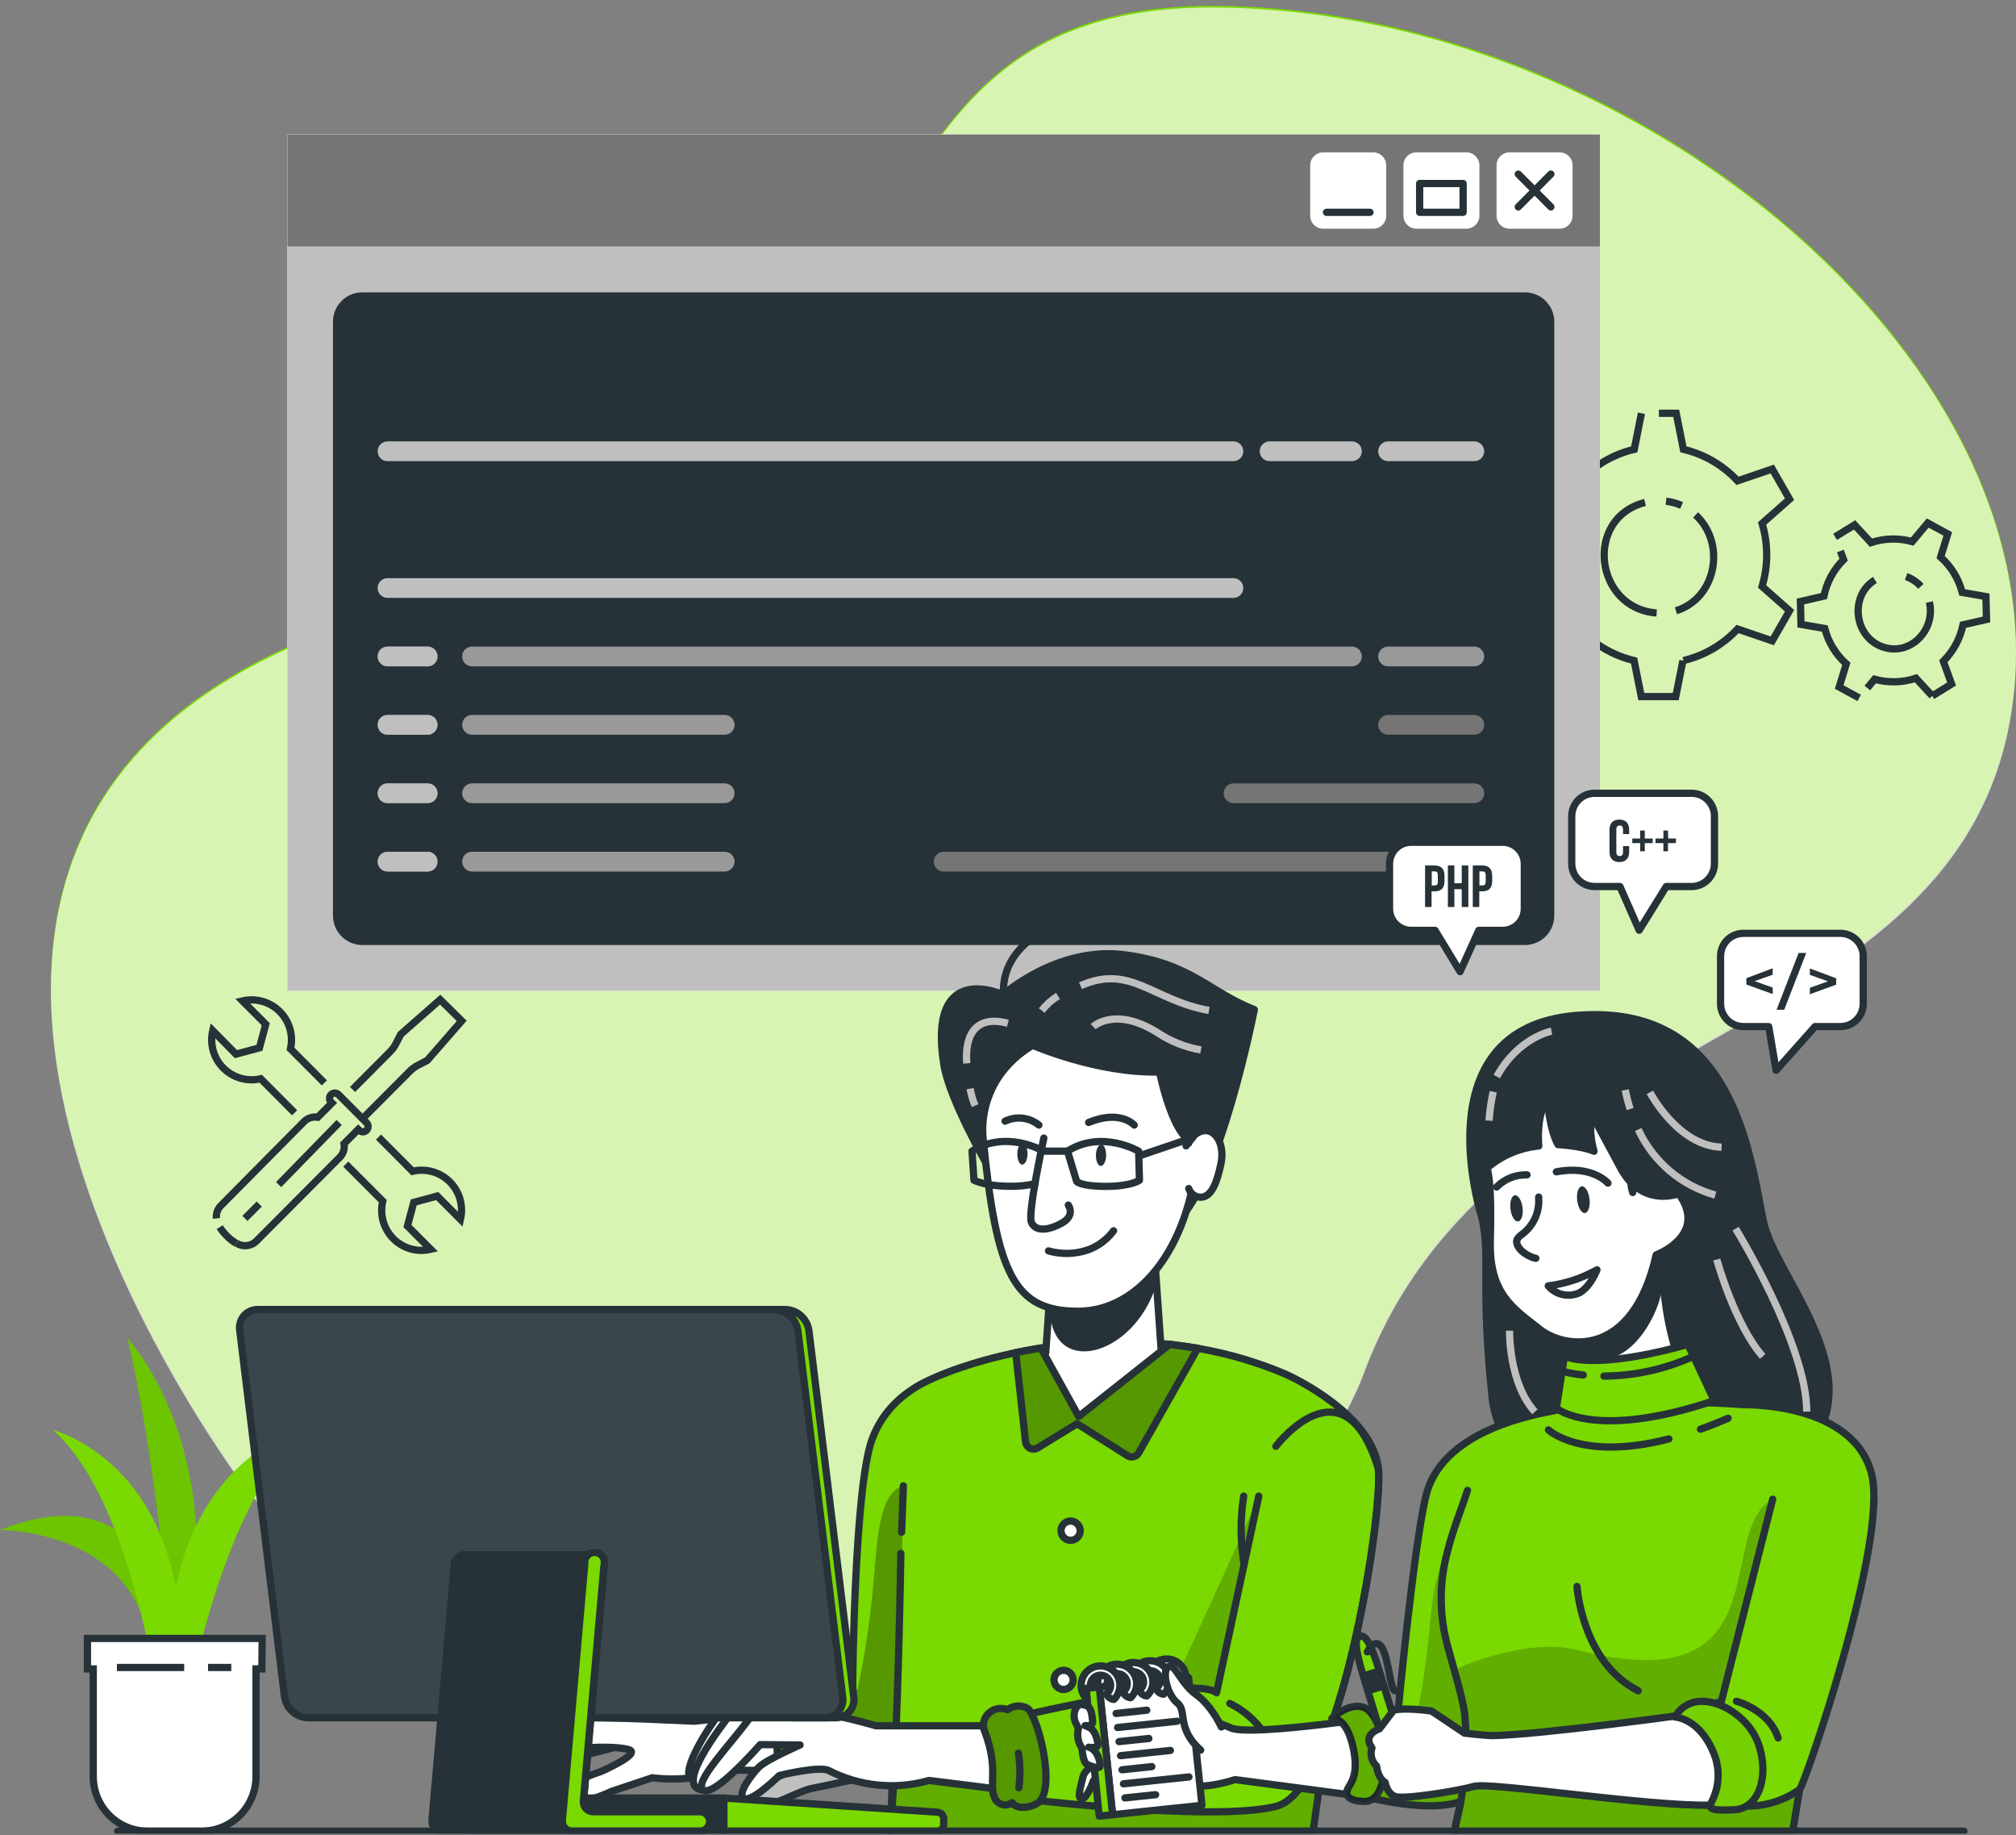 <svg width="278" height="253" viewBox="0 0 278 253" fill="none" xmlns="http://www.w3.org/2000/svg">
<rect x="0" y="0" width="278" height="253" fill="#808080" stroke="none"/>
<g clip-path="url(#clip0_1017_2585)">
<path d="M32.362 202.88C14.976 178.041 -24.794 105.361 55.37 83.644C135.534 61.928 109.871 -0.106 168.433 0.808C226.994 1.721 284.469 50.968 277.409 97.699C270.348 144.431 206.091 140.716 188.127 188.995C170.164 237.274 62.953 246.571 32.362 202.88Z" fill="#79D900"/>
<path opacity="0.7" d="M32.362 203.118C14.976 178.28 -24.794 105.599 55.37 83.883C135.534 62.167 109.871 0.133 168.433 1.04C226.994 1.946 284.469 51.206 277.409 97.938C270.348 144.67 206.125 140.955 188.127 189.227C170.13 237.499 62.953 246.81 32.362 203.118Z" fill="white"/>
<path d="M232.135 91.067C234.998 90.391 237.597 88.878 239.603 86.719L244.389 88.348L246.772 84.197L242.984 80.85C243.835 78.019 243.835 74.998 242.984 72.166L246.772 68.82L244.389 64.662L239.603 66.291C237.598 64.131 234.998 62.62 232.135 61.949L231.144 56.973H228.754" stroke="#263238" stroke-miterlimit="10"/>
<path d="M226.348 56.973L225.357 61.949C222.494 62.621 219.895 64.132 217.889 66.291L213.137 64.662L210.754 68.82L214.542 72.166C213.691 74.998 213.691 78.019 214.542 80.85L210.734 84.197L213.117 88.348L217.869 86.719C219.876 88.877 222.475 90.39 225.337 91.068L226.328 96.037H231.08L232.072 91.068" stroke="#263238" stroke-miterlimit="10"/>
<path d="M228.448 84.504C219.935 83.904 218.339 71.457 226.846 69.269" stroke="#263238" stroke-miterlimit="10"/>
<path d="M233.818 70.987C238.054 74.879 236.717 82.486 231.103 84.204" stroke="#263238" stroke-miterlimit="10"/>
<path d="M229.743 69.099C230.483 69.187 231.207 69.387 231.888 69.692" stroke="#263238" stroke-miterlimit="10"/>
<path d="M257.499 94.851L258.503 93.645C260.375 94.16 262.356 94.11 264.199 93.501L266.453 95.948" stroke="#263238" stroke-miterlimit="10"/>
<path d="M253.785 75.963L254.226 77.156C252.847 78.525 251.902 80.273 251.511 82.18L248.272 82.923L248.347 86.079L251.626 86.651C251.871 87.588 252.251 88.483 252.753 89.309C253.256 90.136 253.878 90.882 254.6 91.525L253.615 94.715L256.378 96.221" stroke="#263238" stroke-miterlimit="10"/>
<path d="M266.451 95.947L269.119 94.298L267.979 91.162C269.356 89.792 270.301 88.045 270.694 86.139L273.933 85.403L273.851 82.247L270.579 81.674C270.089 79.79 269.055 78.094 267.605 76.801L268.59 73.611L265.827 72.105L263.688 74.667C261.82 74.145 259.839 74.195 257.999 74.811L255.738 72.364L253.057 74.013" stroke="#263238" stroke-miterlimit="10"/>
<path d="M266.053 82.997C266.983 86.909 263.277 90.679 259.359 89.091C255.625 87.571 255.082 82.07 258.551 79.957" stroke="#263238" stroke-miterlimit="10"/>
<path d="M262.848 79.48C263.629 79.758 264.328 80.227 264.884 80.843" stroke="#263238" stroke-miterlimit="10"/>
<path d="M47.678 160.483L52.783 165.602C52.567 166.517 52.587 167.472 52.842 168.377C53.097 169.282 53.579 170.106 54.241 170.771C54.904 171.436 55.724 171.919 56.625 172.175C57.526 172.432 58.478 172.452 59.389 172.234L56.185 169.024L57.054 165.766L60.292 164.893L63.496 168.111C63.713 167.196 63.693 166.241 63.438 165.336C63.182 164.431 62.701 163.607 62.038 162.942C61.376 162.277 60.556 161.794 59.654 161.537C58.753 161.281 57.802 161.261 56.891 161.478L52.193 156.762" stroke="#263238" stroke-miterlimit="10"/>
<path d="M44.733 149.291L40.055 144.595C40.263 143.682 40.236 142.731 39.976 141.831C39.717 140.931 39.234 140.113 38.573 139.452C37.911 138.792 37.093 138.311 36.196 138.055C35.299 137.799 34.351 137.777 33.443 137.99L36.647 141.207L35.778 144.459L32.54 145.331L29.336 142.08C29.121 142.995 29.143 143.95 29.399 144.855C29.656 145.76 30.138 146.583 30.8 147.248C31.462 147.913 32.283 148.397 33.184 148.655C34.085 148.912 35.036 148.934 35.948 148.719L40.626 153.415" stroke="#263238" stroke-miterlimit="10"/>
<path d="M49.987 154.233L56.511 147.682C56.833 147.361 57.202 147.09 57.604 146.878L58.914 146.196L63.666 140.743L60.7 137.812L55.269 142.584L54.59 143.899C54.383 144.306 54.112 144.676 53.789 144.997L48.615 150.197" stroke="#263238" stroke-miterlimit="10"/>
<path d="M32.62 171.39C33.063 171.672 33.592 171.788 34.111 171.715C34.631 171.643 35.109 171.387 35.458 170.994L46.762 159.645C47.032 159.401 47.236 159.093 47.354 158.748C47.473 158.404 47.503 158.035 47.441 157.675L49.403 155.706L49.525 155.821C49.592 155.89 49.672 155.944 49.76 155.981C49.847 156.018 49.942 156.037 50.037 156.037C50.133 156.037 50.227 156.018 50.315 155.981C50.403 155.944 50.483 155.89 50.55 155.821C50.684 155.684 50.759 155.499 50.759 155.307C50.759 155.114 50.684 154.93 50.55 154.792L46.68 150.907C46.543 150.771 46.358 150.694 46.165 150.695C45.972 150.695 45.788 150.773 45.652 150.91C45.516 151.048 45.44 151.234 45.44 151.427C45.441 151.621 45.518 151.807 45.655 151.943L45.777 152.059L43.815 154.029C43.458 153.966 43.09 153.995 42.746 154.115C42.403 154.234 42.096 154.439 41.853 154.71L30.563 166.107C30.303 166.339 30.102 166.631 29.977 166.957C29.852 167.283 29.806 167.634 29.844 167.981" stroke="#263238" stroke-miterlimit="10"/>
<path d="M30.3 169.18C30.565 169.605 30.879 169.996 31.237 170.346C31.635 170.767 32.092 171.128 32.594 171.416" stroke="#263238" stroke-miterlimit="10"/>
<path d="M33.776 167.974L35.751 165.991" stroke="#263238" stroke-miterlimit="10"/>
<path d="M38.419 163.312L46.77 154.75" stroke="#263238" stroke-miterlimit="10"/>
<path d="M220.621 18.544H39.628V136.599H220.621V18.544Z" fill="white"/>
<path d="M220.621 18.544H39.628V136.599H58.766H89.106H220.621V18.544Z" fill="#BFBFBF"/>
<path d="M220.621 18.544H39.628V33.989H220.621V18.544Z" fill="white"/>
<path d="M220.621 18.544H39.628V33.989H220.621V18.544Z" fill="#757575"/>
<path d="M215.075 21.004H208.15C207.168 21.004 206.371 21.804 206.371 22.79V29.743C206.371 30.729 207.168 31.529 208.15 31.529H215.075C216.057 31.529 216.853 30.729 216.853 29.743V22.79C216.853 21.804 216.057 21.004 215.075 21.004Z" fill="white"/>
<path d="M202.217 21.004H195.319C194.329 21.004 193.527 21.81 193.527 22.804V29.729C193.527 30.723 194.329 31.529 195.319 31.529H202.217C203.207 31.529 204.009 30.723 204.009 29.729V22.804C204.009 21.81 203.207 21.004 202.217 21.004Z" fill="white"/>
<path d="M189.378 21.004H182.453C181.471 21.004 180.674 21.804 180.674 22.79V29.743C180.674 30.729 181.471 31.529 182.453 31.529H189.378C190.36 31.529 191.156 30.729 191.156 29.743V22.79C191.156 21.804 190.36 21.004 189.378 21.004Z" fill="white"/>
<path d="M210.287 40.805H49.96C48.002 40.805 46.416 42.398 46.416 44.363V126.225C46.416 128.19 48.002 129.783 49.96 129.783H210.287C212.244 129.783 213.831 128.19 213.831 126.225V44.363C213.831 42.398 212.244 40.805 210.287 40.805Z" fill="#263238" stroke="#263238" stroke-linecap="round" stroke-linejoin="round"/>
<path d="M209.366 28.523L213.86 24.003" stroke="#263238" stroke-linecap="round" stroke-linejoin="round"/>
<path d="M209.366 24.003L213.86 28.523" stroke="#263238" stroke-linecap="round" stroke-linejoin="round"/>
<path d="M201.76 25.298H195.765V29.272H201.76V25.298Z" stroke="#263238" stroke-linecap="round" stroke-linejoin="round"/>
<path d="M188.915 29.272H182.921" stroke="#263238" stroke-linecap="round" stroke-linejoin="round"/>
<path d="M203.308 101.291H191.407C191.047 101.291 190.702 101.148 190.447 100.892C190.192 100.636 190.049 100.29 190.049 99.928C190.049 99.567 190.192 99.22 190.447 98.964C190.702 98.709 191.047 98.565 191.407 98.565H203.308C203.668 98.565 204.014 98.709 204.268 98.964C204.523 99.22 204.666 99.567 204.666 99.928C204.666 100.29 204.523 100.636 204.268 100.892C204.014 101.148 203.668 101.291 203.308 101.291Z" fill="#757575"/>
<path d="M203.309 110.725H170.091C169.731 110.725 169.385 110.581 169.131 110.326C168.876 110.07 168.733 109.723 168.733 109.362C168.733 109 168.876 108.653 169.131 108.398C169.385 108.142 169.731 107.999 170.091 107.999H203.309C203.669 107.999 204.015 108.142 204.269 108.398C204.524 108.653 204.667 109 204.667 109.362C204.667 109.723 204.524 110.07 204.269 110.326C204.015 110.581 203.669 110.725 203.309 110.725Z" fill="#757575"/>
<path d="M203.307 120.152H130.122C129.762 120.152 129.417 120.009 129.162 119.753C128.908 119.497 128.765 119.151 128.765 118.789C128.765 118.427 128.908 118.081 129.162 117.825C129.417 117.569 129.762 117.426 130.122 117.426H203.307C203.667 117.426 204.013 117.569 204.267 117.825C204.522 118.081 204.665 118.427 204.665 118.789C204.665 119.151 204.522 119.497 204.267 119.753C204.013 120.009 203.667 120.152 203.307 120.152Z" fill="#757575"/>
<path d="M58.977 91.865H53.431C53.071 91.865 52.725 91.722 52.471 91.466C52.216 91.21 52.073 90.864 52.073 90.502C52.073 90.14 52.216 89.794 52.471 89.538C52.725 89.282 53.071 89.139 53.431 89.139H58.977C59.337 89.139 59.683 89.282 59.937 89.538C60.192 89.794 60.335 90.14 60.335 90.502C60.335 90.864 60.192 91.21 59.937 91.466C59.683 91.722 59.337 91.865 58.977 91.865Z" fill="#BFBFBF"/>
<path d="M58.977 101.291H53.431C53.071 101.291 52.725 101.148 52.471 100.892C52.216 100.636 52.073 100.29 52.073 99.928C52.073 99.567 52.216 99.22 52.471 98.964C52.725 98.709 53.071 98.565 53.431 98.565H58.977C59.337 98.565 59.683 98.709 59.937 98.964C60.192 99.22 60.335 99.567 60.335 99.928C60.335 100.29 60.192 100.636 59.937 100.892C59.683 101.148 59.337 101.291 58.977 101.291Z" fill="#BFBFBF"/>
<path d="M58.977 110.725H53.431C53.071 110.725 52.725 110.581 52.471 110.326C52.216 110.07 52.073 109.723 52.073 109.362C52.073 109 52.216 108.653 52.471 108.398C52.725 108.142 53.071 107.999 53.431 107.999H58.977C59.337 107.999 59.683 108.142 59.937 108.398C60.192 108.653 60.335 109 60.335 109.362C60.335 109.723 60.192 110.07 59.937 110.326C59.683 110.581 59.337 110.725 58.977 110.725Z" fill="#BFBFBF"/>
<path d="M58.977 120.152H53.431C53.071 120.152 52.725 120.009 52.471 119.753C52.216 119.497 52.073 119.151 52.073 118.789C52.073 118.427 52.216 118.081 52.471 117.825C52.725 117.569 53.071 117.426 53.431 117.426H58.977C59.337 117.426 59.683 117.569 59.937 117.825C60.192 118.081 60.335 118.427 60.335 118.789C60.335 119.151 60.192 119.497 59.937 119.753C59.683 120.009 59.337 120.152 58.977 120.152Z" fill="#BFBFBF"/>
<g opacity="0.7">
<path opacity="0.7" d="M58.977 91.865H53.431C53.071 91.865 52.725 91.722 52.471 91.466C52.216 91.21 52.073 90.864 52.073 90.502C52.073 90.14 52.216 89.794 52.471 89.538C52.725 89.282 53.071 89.139 53.431 89.139H58.977C59.337 89.139 59.683 89.282 59.937 89.538C60.192 89.794 60.335 90.14 60.335 90.502C60.335 90.864 60.192 91.21 59.937 91.466C59.683 91.722 59.337 91.865 58.977 91.865Z" fill="#BFBFBF"/>
</g>
<g opacity="0.7">
<path opacity="0.7" d="M58.977 101.291H53.431C53.071 101.291 52.725 101.148 52.471 100.892C52.216 100.636 52.073 100.29 52.073 99.928C52.073 99.567 52.216 99.22 52.471 98.964C52.725 98.709 53.071 98.565 53.431 98.565H58.977C59.337 98.565 59.683 98.709 59.937 98.964C60.192 99.22 60.335 99.567 60.335 99.928C60.335 100.29 60.192 100.636 59.937 100.892C59.683 101.148 59.337 101.291 58.977 101.291Z" fill="#BFBFBF"/>
</g>
<g opacity="0.7">
<path opacity="0.7" d="M58.977 110.725H53.431C53.071 110.725 52.725 110.581 52.471 110.326C52.216 110.07 52.073 109.723 52.073 109.362C52.073 109 52.216 108.653 52.471 108.398C52.725 108.142 53.071 107.999 53.431 107.999H58.977C59.337 107.999 59.683 108.142 59.937 108.398C60.192 108.653 60.335 109 60.335 109.362C60.335 109.723 60.192 110.07 59.937 110.326C59.683 110.581 59.337 110.725 58.977 110.725Z" fill="#BFBFBF"/>
</g>
<g opacity="0.7">
<path opacity="0.7" d="M58.977 120.152H53.431C53.071 120.152 52.725 120.009 52.471 119.753C52.216 119.497 52.073 119.151 52.073 118.789C52.073 118.427 52.216 118.081 52.471 117.825C52.725 117.569 53.071 117.426 53.431 117.426H58.977C59.337 117.426 59.683 117.569 59.937 117.825C60.192 118.081 60.335 118.427 60.335 118.789C60.335 119.151 60.192 119.497 59.937 119.753C59.683 120.009 59.337 120.152 58.977 120.152Z" fill="#BFBFBF"/>
</g>
<path d="M170.092 82.431H53.431C53.071 82.431 52.725 82.287 52.471 82.032C52.216 81.776 52.073 81.429 52.073 81.068C52.073 80.706 52.216 80.359 52.471 80.104C52.725 79.848 53.071 79.705 53.431 79.705H170.092C170.452 79.705 170.797 79.848 171.052 80.104C171.307 80.359 171.45 80.706 171.45 81.068C171.45 81.429 171.307 81.776 171.052 82.032C170.797 82.287 170.452 82.431 170.092 82.431Z" fill="#BFBFBF"/>
<path d="M203.308 63.578H191.407C191.047 63.578 190.702 63.434 190.447 63.179C190.192 62.923 190.049 62.576 190.049 62.215C190.049 61.853 190.192 61.507 190.447 61.251C190.702 60.995 191.047 60.852 191.407 60.852H203.308C203.668 60.852 204.014 60.995 204.268 61.251C204.523 61.507 204.666 61.853 204.666 62.215C204.666 62.576 204.523 62.923 204.268 63.179C204.014 63.434 203.668 63.578 203.308 63.578Z" fill="#BFBFBF"/>
<path d="M186.431 63.578H175.067C174.707 63.578 174.361 63.434 174.107 63.179C173.852 62.923 173.709 62.576 173.709 62.215C173.709 61.853 173.852 61.507 174.107 61.251C174.361 60.995 174.707 60.852 175.067 60.852H186.431C186.791 60.852 187.137 60.995 187.391 61.251C187.646 61.507 187.789 61.853 187.789 62.215C187.789 62.576 187.646 62.923 187.391 63.179C187.137 63.434 186.791 63.578 186.431 63.578Z" fill="#BFBFBF"/>
<path d="M170.092 63.578H53.431C53.071 63.578 52.725 63.434 52.471 63.179C52.216 62.923 52.073 62.576 52.073 62.215C52.073 61.853 52.216 61.507 52.471 61.251C52.725 60.995 53.071 60.852 53.431 60.852H170.092C170.452 60.852 170.797 60.995 171.052 61.251C171.307 61.507 171.45 61.853 171.45 62.215C171.45 62.576 171.307 62.923 171.052 63.179C170.797 63.434 170.452 63.578 170.092 63.578Z" fill="#BFBFBF"/>
<path d="M203.308 91.865H191.407C191.047 91.865 190.702 91.722 190.447 91.466C190.192 91.21 190.049 90.864 190.049 90.502C190.049 90.14 190.192 89.794 190.447 89.538C190.702 89.282 191.047 89.139 191.407 89.139H203.308C203.668 89.139 204.014 89.282 204.268 89.538C204.523 89.794 204.666 90.14 204.666 90.502C204.666 90.864 204.523 91.21 204.268 91.466C204.014 91.722 203.668 91.865 203.308 91.865Z" fill="#999999"/>
<path d="M186.432 91.865H65.087C64.727 91.865 64.381 91.722 64.127 91.466C63.872 91.21 63.729 90.864 63.729 90.502C63.729 90.14 63.872 89.794 64.127 89.538C64.381 89.282 64.727 89.139 65.087 89.139H186.432C186.792 89.139 187.138 89.282 187.392 89.538C187.647 89.794 187.79 90.14 187.79 90.502C187.79 90.864 187.647 91.21 187.392 91.466C187.138 91.722 186.792 91.865 186.432 91.865Z" fill="#999999"/>
<path d="M99.934 101.291H65.087C64.727 101.291 64.381 101.148 64.127 100.892C63.872 100.636 63.729 100.29 63.729 99.928C63.729 99.567 63.872 99.22 64.127 98.964C64.381 98.709 64.727 98.565 65.087 98.565H99.934C100.294 98.565 100.64 98.709 100.894 98.964C101.149 99.22 101.292 99.567 101.292 99.928C101.292 100.29 101.149 100.636 100.894 100.892C100.64 101.148 100.294 101.291 99.934 101.291Z" fill="#999999"/>
<path d="M99.934 110.725H65.087C64.727 110.725 64.381 110.581 64.127 110.326C63.872 110.07 63.729 109.723 63.729 109.362C63.729 109 63.872 108.653 64.127 108.398C64.381 108.142 64.727 107.999 65.087 107.999H99.934C100.294 107.999 100.64 108.142 100.894 108.398C101.149 108.653 101.292 109 101.292 109.362C101.292 109.723 101.149 110.07 100.894 110.326C100.64 110.581 100.294 110.725 99.934 110.725Z" fill="#999999"/>
<path d="M99.934 120.152H65.087C64.727 120.152 64.381 120.009 64.127 119.753C63.872 119.497 63.729 119.151 63.729 118.789C63.729 118.427 63.872 118.081 64.127 117.825C64.381 117.569 64.727 117.426 65.087 117.426H99.934C100.294 117.426 100.64 117.569 100.894 117.825C101.149 118.081 101.292 118.427 101.292 118.789C101.292 119.151 101.149 119.497 100.894 119.753C100.64 120.009 100.294 120.152 99.934 120.152Z" fill="#999999"/>
<path d="M77.049 241.078C77.049 241.078 73.491 247.212 74.89 247.451C76.288 247.689 79.228 242.352 79.228 242.352L87.273 240.233L81.21 239.605L77.049 241.078Z" fill="white" stroke="#263238" stroke-linecap="round" stroke-linejoin="round"/>
<path opacity="0.3" d="M77.049 241.078C77.049 241.078 73.491 247.212 74.89 247.451C76.288 247.689 79.228 242.352 79.228 242.352L87.273 240.233L81.21 239.605L77.049 241.078Z" fill="black" stroke="#263238" stroke-linecap="round" stroke-linejoin="round"/>
<path d="M79.757 236.879C79.757 236.879 74.773 235.693 73.402 238.037C72.031 240.382 67.971 247.341 69.505 248.132C71.04 248.923 72.336 246.36 72.336 246.36L79.757 236.879Z" fill="white" stroke="#263238" stroke-linecap="round" stroke-linejoin="round"/>
<path d="M100.139 244.009C96.87 245.143 93.387 245.512 89.955 245.086L84.287 246.981C84.287 246.981 79.303 249.442 76.982 248.201C74.66 246.96 82.888 244.22 82.888 244.22C82.888 244.22 88.421 241.814 86.771 241.235C85.121 240.656 78.876 240.771 77.654 241.712C76.432 242.653 73.207 248.78 70.865 248.426C68.523 248.072 71.842 244.745 72.677 243.464C73.512 242.182 75.393 237.07 79.168 236.852C82.942 236.634 95.712 237.295 95.712 237.295L110.709 235.687L114.246 244.254L100.139 244.009Z" fill="white" stroke="#263238" stroke-linecap="round" stroke-linejoin="round"/>
<path d="M107.964 246.128C108.382 246.429 108.885 246.588 109.4 246.581C109.914 246.573 110.413 246.4 110.822 246.087C111.274 246.281 111.773 246.336 112.256 246.246C112.739 246.156 113.185 245.926 113.538 245.583C114.631 244.376 114.726 233.791 111.698 232.598C110.822 232.257 108.636 232.291 108.303 233.518C108.07 233.423 107.818 233.385 107.567 233.406C107.316 233.427 107.074 233.507 106.859 233.64C106.645 233.773 106.465 233.954 106.334 234.17C106.203 234.386 106.124 234.63 106.104 234.882C105.805 236.79 107.692 238.569 107.061 244.056C107.006 244.452 107.062 244.854 107.221 245.22C107.38 245.586 107.638 245.9 107.964 246.128Z" fill="#79D900" stroke="#263238" stroke-linecap="round" stroke-linejoin="round"/>
<path opacity="0.3" d="M107.964 246.128C108.382 246.429 108.885 246.588 109.4 246.581C109.914 246.573 110.413 246.4 110.822 246.087C111.274 246.281 111.773 246.336 112.256 246.246C112.739 246.156 113.185 245.926 113.538 245.583C114.631 244.376 114.726 233.791 111.698 232.598C110.822 232.257 108.636 232.291 108.303 233.518C108.07 233.423 107.818 233.385 107.567 233.406C107.316 233.427 107.074 233.507 106.859 233.64C106.645 233.773 106.465 233.954 106.334 234.17C106.203 234.386 106.124 234.63 106.104 234.882C105.805 236.79 107.692 238.569 107.061 244.056C107.006 244.452 107.062 244.854 107.221 245.22C107.38 245.586 107.638 245.9 107.964 246.128Z" fill="black" stroke="#263238" stroke-linecap="round" stroke-linejoin="round"/>
<path d="M111.426 243.641C111.422 240.757 110.812 237.907 109.634 235.277" stroke="#263238" stroke-linecap="round" stroke-linejoin="round"/>
<path d="M182.799 239.817C182.297 243.695 181.727 247.894 181.075 252.454H122.799L123.077 244.915C119.594 245.761 112.826 245.243 112.826 245.243V234.098C116.94 231.76 117.578 232.415 117.578 232.415C117.578 232.415 117.788 205.218 120.253 198.429C121.193 195.873 122.871 193.656 125.073 192.063C125.659 191.625 126.274 191.226 126.913 190.87L127.001 190.816C127.68 190.454 128.501 190.073 129.438 189.677L129.696 189.575C138.821 185.833 158.732 181.491 177.287 189.452C178.583 190.011 189.174 195.089 190.077 202.403C190.566 206.609 187.728 227.425 182.799 239.817Z" fill="#79D900"/>
<path opacity="0.2" d="M173.567 206.288L167.756 233.368C166.853 232.652 164.253 232.605 160.967 232.918C161.681 232.13 162.274 231.238 162.725 230.274C171.49 211.188 173.397 206.669 173.567 206.288Z" fill="black"/>
<path opacity="0.2" d="M184.186 236.041C182.77 241.432 181.731 246.917 181.076 252.454H122.8L123.336 243.77C126.968 243.252 133.343 242.72 139.962 241.541C140.47 243.62 140.523 245.785 140.119 247.887C140.119 247.887 166.921 251.227 175.917 249.053C178.483 248.432 180.805 244.833 182.794 239.878C183.276 238.672 183.738 237.383 184.186 236.041Z" fill="black"/>
<path opacity="0.3" d="M118.251 232.925C118.251 232.925 116.941 231.76 112.82 234.098V245.242C112.82 245.242 119.609 245.004 122.27 243.552C124.565 244.976 124.157 218.891 124.565 204.843C121.238 205.763 120.973 212.116 120.457 218.093C120.031 223.079 119.294 228.032 118.251 232.925Z" fill="black"/>
<path d="M182.799 239.817C182.297 243.695 181.727 247.894 181.075 252.454H122.799L123.077 244.915C119.594 245.761 112.826 245.243 112.826 245.243V234.098C116.94 231.76 117.578 232.415 117.578 232.415C117.578 232.415 117.788 205.218 120.253 198.429C121.193 195.873 122.871 193.656 125.073 192.063V192.063C125.659 191.625 126.274 191.226 126.913 190.87L127.001 190.816C127.68 190.454 128.501 190.073 129.438 189.677L129.696 189.575C138.821 185.833 158.732 181.491 177.287 189.452C178.583 190.011 189.174 195.089 190.077 202.403C190.566 206.609 187.728 227.425 182.799 239.817Z" stroke="#263238" stroke-linecap="round" stroke-linejoin="round"/>
<path d="M190.051 202.424C190.051 202.587 190.091 202.778 190.098 202.99C190.397 208.224 187.559 227.978 182.793 239.879C180.804 244.834 178.482 248.433 175.916 249.053C166.921 251.227 140.118 247.888 140.118 247.888C140.818 244.195 140.102 240.372 138.115 237.186C138.115 237.186 164.429 230.724 167.756 233.369L173.581 206.261" stroke="#263238" stroke-linecap="round" stroke-linejoin="round"/>
<path d="M169.589 234.848C171.465 235.753 173.073 237.135 174.253 238.856" stroke="#263238" stroke-linecap="round" stroke-linejoin="round"/>
<path d="M102.553 235.816C102.553 235.816 100.096 235.298 99.098 236.423C98.1 237.547 93.823 243.995 95.269 245.222C96.715 246.449 99.654 239.708 99.654 239.708L102.553 235.816Z" fill="white" stroke="#263238" stroke-linecap="round" stroke-linejoin="round"/>
<path d="M107.482 235.7C107.482 235.7 102.051 234.527 100.809 236.197C99.566 237.867 92.716 246.51 96.993 246.783L103.782 239.094L107.482 235.7Z" fill="white" stroke="#263238" stroke-linecap="round" stroke-linejoin="round"/>
<path d="M119.797 244.888C119.797 244.888 114.196 246.115 111.922 246.565C109.647 247.015 105.425 249.973 102.926 248.794C100.428 247.614 111.073 243.273 111.073 243.273L114.739 241.793L119.797 244.888Z" fill="#BFBFBF" stroke="#263238" stroke-linecap="round" stroke-linejoin="round"/>
<path d="M124.331 211.243C124.412 209.11 124.487 206.976 124.569 204.843" stroke="#263238" stroke-linecap="round" stroke-linejoin="round"/>
<path d="M122.8 252.454C123.839 239.551 124.226 214.147 124.226 214.147" stroke="#263238" stroke-linecap="round" stroke-linejoin="round"/>
<path d="M140.131 237.929H120.803C120.803 237.929 105.813 233.41 103.321 236.92C100.83 240.43 95.494 245.781 96.994 246.783C98.495 247.785 104.829 240.519 104.829 240.519L110.328 240.567C110.328 240.567 105.664 242.612 104.666 243.607C103.668 244.602 101.502 247.451 102.629 247.955C103.756 248.46 107.463 244.779 107.463 244.779C107.463 244.779 112.955 243.416 114.286 244.097C118.555 246.291 123.495 246.779 128.108 245.461L142.847 247.301L140.131 237.929Z" fill="white" stroke="#263238" stroke-linecap="round" stroke-linejoin="round"/>
<path d="M171.563 215.647C171.03 212.542 171.01 209.372 171.502 206.261" stroke="#263238" stroke-linecap="round" stroke-linejoin="round"/>
<path d="M175.941 199.39C175.941 199.39 185.31 186.999 190.049 202.424" stroke="#263238" stroke-linecap="round" stroke-linejoin="round"/>
<path d="M136.153 236.395C136.485 235.999 136.934 235.72 137.434 235.597C137.935 235.475 138.461 235.515 138.937 235.713C139.326 235.412 139.796 235.233 140.286 235.199C140.777 235.165 141.266 235.278 141.693 235.523C143.051 236.422 145.766 246.647 143.126 248.562C142.365 249.107 140.24 249.618 139.589 248.521C139.385 248.672 139.148 248.772 138.899 248.813C138.649 248.855 138.393 248.837 138.151 248.761C137.91 248.684 137.69 248.552 137.509 248.374C137.328 248.196 137.192 247.978 137.111 247.737C136.35 245.958 137.742 243.77 135.753 238.61C135.612 238.24 135.575 237.837 135.645 237.447C135.716 237.056 135.892 236.692 136.153 236.395Z" fill="#79D900"/>
<path opacity="0.3" d="M136.153 236.395C136.485 235.999 136.934 235.72 137.434 235.597C137.935 235.475 138.461 235.515 138.937 235.713C139.326 235.412 139.796 235.233 140.286 235.199C140.777 235.165 141.266 235.278 141.693 235.523C143.051 236.422 145.766 246.647 143.126 248.562C142.365 249.107 140.24 249.618 139.589 248.521C139.385 248.672 139.148 248.772 138.899 248.813C138.649 248.855 138.393 248.837 138.151 248.761C137.91 248.684 137.69 248.552 137.509 248.374C137.328 248.196 137.192 247.978 137.111 247.737C136.35 245.958 137.742 243.77 135.753 238.61C135.612 238.24 135.575 237.837 135.645 237.447C135.716 237.056 135.892 236.692 136.153 236.395Z" fill="black"/>
<path d="M136.153 236.395C136.485 235.999 136.934 235.72 137.434 235.597C137.935 235.475 138.461 235.515 138.937 235.713C139.326 235.412 139.796 235.233 140.286 235.199C140.777 235.165 141.266 235.278 141.693 235.523C143.051 236.422 145.766 246.647 143.126 248.562C142.365 249.107 140.24 249.618 139.589 248.521C139.385 248.672 139.148 248.772 138.899 248.813C138.649 248.855 138.393 248.837 138.151 248.761C137.91 248.684 137.69 248.552 137.509 248.374C137.328 248.196 137.192 247.978 137.111 247.737C136.35 245.958 137.742 243.77 135.753 238.61C135.612 238.24 135.575 237.837 135.645 237.447C135.716 237.056 135.892 236.692 136.153 236.395V236.395Z" stroke="#263238" stroke-linecap="round" stroke-linejoin="round"/>
<path d="M140.445 241.705C140.685 243.285 140.703 244.891 140.5 246.476" stroke="#263238" stroke-linecap="round" stroke-linejoin="round"/>
<path d="M148.957 211.094C148.944 211.356 148.853 211.609 148.696 211.82C148.539 212.03 148.323 212.189 148.076 212.277C147.829 212.364 147.562 212.376 147.308 212.311C147.054 212.246 146.825 212.107 146.65 211.911C146.475 211.716 146.362 211.472 146.325 211.212C146.288 210.951 146.329 210.686 146.442 210.449C146.555 210.212 146.736 210.014 146.961 209.88C147.187 209.746 147.447 209.682 147.708 209.696C148.055 209.724 148.378 209.885 148.611 210.145C148.843 210.405 148.967 210.744 148.957 211.094Z" fill="white" stroke="#263238" stroke-linecap="round" stroke-linejoin="round"/>
<path d="M147.979 231.679C147.962 231.939 147.869 232.189 147.712 232.396C147.554 232.604 147.339 232.76 147.093 232.845C146.847 232.93 146.582 232.94 146.33 232.874C146.079 232.808 145.852 232.668 145.68 232.473C145.507 232.278 145.396 232.036 145.36 231.777C145.324 231.519 145.365 231.255 145.478 231.02C145.591 230.785 145.771 230.589 145.995 230.456C146.219 230.323 146.477 230.26 146.736 230.274C147.086 230.296 147.414 230.455 147.647 230.718C147.88 230.982 147.999 231.327 147.979 231.679Z" fill="white" stroke="#263238" stroke-linecap="round" stroke-linejoin="round"/>
<path d="M160.104 185.887L159.14 172.152L144.978 175.479L144.204 186.473C143.315 186.582 142.466 186.712 141.631 186.834L145.094 195.171L151.883 196.063L162.704 186.051C161.856 185.982 160.959 185.928 160.104 185.887Z" fill="white"/>
<path d="M144.767 180.305C144.862 190.079 156.233 187.08 159.383 177.319L159.132 172.152L144.977 175.479L144.767 180.305Z" fill="#263238"/>
<path d="M160.104 185.887L159.14 172.152L144.978 175.479L144.204 186.473C143.315 186.582 142.466 186.712 141.631 186.834L145.094 195.171L151.883 196.063L162.704 186.051C161.856 185.982 160.959 185.928 160.104 185.887Z" stroke="#263238" stroke-linecap="round" stroke-linejoin="round"/>
<path d="M136.099 160.559C136.099 160.559 130.925 151.576 130.165 146.838C127.796 132.204 138.312 137.139 138.312 137.139C138.312 137.139 145.78 130.452 155.019 131.625C164.259 132.797 166.73 136.757 172.969 139.191C172.969 139.191 168.285 163.047 162.29 168.405C156.296 173.762 136.099 160.559 136.099 160.559Z" fill="#263238" stroke="#263238" stroke-linecap="round" stroke-linejoin="round"/>
<path d="M138.821 139.313C138.821 139.313 136.493 133.628 142.399 129.286" stroke="#263238" stroke-linecap="round" stroke-linejoin="round"/>
<path d="M148.993 135.898C155.91 132.83 158.999 137.942 166.719 139.306" stroke="#BFBFBF" stroke-miterlimit="10"/>
<path d="M143.648 139.313C144.277 138.519 145.037 137.838 145.895 137.302" stroke="#BFBFBF" stroke-miterlimit="10"/>
<path d="M150.75 141.542C150.75 141.542 153.743 138.659 159.684 142.408C161.476 143.593 163.495 144.391 165.61 144.753" stroke="#BFBFBF" stroke-miterlimit="10"/>
<path d="M159.899 147.785C151.29 148.01 142.397 144.104 142.397 144.104C134.372 148.964 135.567 156.864 135.567 156.864C137.4 175.745 139.878 180.775 148.663 180.775C157.448 180.775 164.59 171.233 165.167 157.635C161.854 157.791 159.899 147.785 159.899 147.785Z" fill="white" stroke="#263238" stroke-linecap="round" stroke-linejoin="round"/>
<path d="M164.429 156.864C164.626 156.571 164.887 156.328 165.194 156.154C165.5 155.981 165.842 155.88 166.194 155.862C167.755 155.862 168.909 157.907 168.359 160.463C167.809 163.019 167.09 165.057 165.528 165.057C165.172 165.044 164.827 164.922 164.541 164.708C164.255 164.493 164.04 164.197 163.926 163.857" fill="white"/>
<path d="M164.429 156.864C164.626 156.571 164.887 156.328 165.194 156.154C165.5 155.981 165.842 155.88 166.194 155.862C167.755 155.862 168.909 157.907 168.359 160.463C167.809 163.019 167.09 165.057 165.528 165.057C165.172 165.044 164.827 164.922 164.541 164.708C164.255 164.493 164.04 164.197 163.926 163.857" stroke="#263238" stroke-linecap="round" stroke-linejoin="round"/>
<path d="M147.316 166.135C147.316 166.135 148.368 167.58 146.352 168.664C144.335 169.747 142.733 169.727 142.217 168.486C141.701 167.246 143.942 156.899 143.942 156.899" stroke="#263238" stroke-linecap="round" stroke-linejoin="round"/>
<path d="M143.601 158.554C142.515 158.002 138.17 156.094 134.042 158.698L134.307 162.706C134.307 162.706 135.828 163.544 139.317 163.544C140.459 163.565 141.599 163.446 142.712 163.189" stroke="#263238" stroke-linecap="round" stroke-linejoin="round"/>
<path d="M147.205 158.698L148.468 162.876C148.468 162.876 148.984 163.558 152.48 163.558C155.976 163.558 157.123 162.719 157.123 162.719L157.022 158.711C157.022 158.711 151.95 155.712 147.205 158.698Z" stroke="#263238" stroke-linecap="round" stroke-linejoin="round"/>
<path d="M143.878 158.698H147.205" stroke="#263238" stroke-linecap="round" stroke-linejoin="round"/>
<path d="M144.583 172.453C146.401 172.973 148.334 172.914 150.116 172.283C151.488 171.763 152.682 170.86 153.558 169.679" stroke="#263238" stroke-linecap="round" stroke-linejoin="round"/>
<path d="M150.118 154.745C154.483 152.938 156.411 155.106 156.411 155.106" stroke="#263238" stroke-linecap="round" stroke-linejoin="round"/>
<path d="M138.596 154.567C139.347 154.207 140.183 154.066 141.009 154.161C141.835 154.257 142.618 154.584 143.267 155.106" stroke="#263238" stroke-linecap="round" stroke-linejoin="round"/>
<path d="M151.856 157.792C152.263 157.792 152.535 158.474 152.535 159.271C152.535 160.069 152.195 160.743 151.802 160.743C151.408 160.743 151.123 160.062 151.123 159.271C151.123 158.48 151.455 157.792 151.856 157.792Z" fill="#263238"/>
<path d="M141.015 157.608C141.416 157.608 141.694 158.29 141.694 159.087C141.694 159.885 141.355 160.559 140.961 160.559C140.567 160.559 140.282 159.878 140.282 159.087C140.282 158.296 140.622 157.608 141.015 157.608Z" fill="#263238"/>
<path d="M133.777 150.083C133.917 150.887 134.145 151.673 134.456 152.427" stroke="#BFBFBF" stroke-miterlimit="10"/>
<path d="M138.983 141.078C134.692 139.92 132.995 142.51 133.314 146.599" stroke="#BFBFBF" stroke-miterlimit="10"/>
<path d="M143.524 185.833L148.752 195.28L161.305 185.335L165.168 185.881L157.021 200.297C156.947 200.427 156.847 200.54 156.728 200.63C156.61 200.721 156.474 200.786 156.329 200.822C156.185 200.858 156.034 200.865 155.887 200.841C155.74 200.818 155.599 200.765 155.473 200.685L148.528 196.282L143.097 199.608C142.938 199.706 142.757 199.762 142.571 199.77C142.385 199.779 142.2 199.74 142.033 199.658C141.866 199.576 141.722 199.453 141.615 199.3C141.507 199.147 141.44 198.969 141.42 198.784L140.062 186.474L143.524 185.833Z" fill="#79D900"/>
<path opacity="0.3" d="M143.063 185.771L148.752 195.28L161.528 185.158L165.371 185.771L157.041 200.296C156.967 200.426 156.867 200.54 156.749 200.63C156.63 200.72 156.494 200.785 156.349 200.822C156.205 200.858 156.055 200.864 155.907 200.841C155.76 200.817 155.619 200.764 155.493 200.685L148.548 196.282L143.117 199.608C142.958 199.705 142.777 199.761 142.591 199.77C142.405 199.779 142.22 199.74 142.053 199.658C141.886 199.575 141.742 199.452 141.635 199.299C141.528 199.147 141.461 198.969 141.44 198.783L140.082 186.473L143.063 185.771Z" fill="black"/>
<path d="M143.524 185.833L148.752 195.28L161.305 185.335L165.168 185.881L157.021 200.297C156.947 200.427 156.847 200.54 156.728 200.63C156.61 200.721 156.474 200.786 156.329 200.822C156.185 200.858 156.034 200.865 155.887 200.841C155.74 200.818 155.599 200.765 155.473 200.685L148.528 196.282L143.097 199.608C142.938 199.706 142.757 199.762 142.571 199.77C142.385 199.779 142.2 199.74 142.033 199.658C141.866 199.576 141.722 199.453 141.615 199.3C141.507 199.147 141.44 198.969 141.42 198.784L140.062 186.474L143.524 185.833Z" stroke="#263238" stroke-linecap="round" stroke-linejoin="round"/>
<path d="M65.69 247.88H99.798V252.447H65.69C65.33 252.447 64.985 252.303 64.73 252.047C64.475 251.792 64.332 251.445 64.332 251.084V249.202C64.343 248.848 64.491 248.511 64.744 248.265C64.998 248.018 65.337 247.88 65.69 247.88Z" fill="#263238" stroke="#263238" stroke-linecap="round" stroke-linejoin="round"/>
<path d="M129.195 252.454H99.826V247.887L129.27 249.83C129.505 249.847 129.726 249.953 129.887 250.126C130.048 250.299 130.138 250.527 130.139 250.764V251.52C130.139 251.644 130.115 251.767 130.067 251.881C130.019 251.995 129.95 252.098 129.862 252.185C129.774 252.272 129.67 252.341 129.555 252.387C129.441 252.433 129.319 252.456 129.195 252.454Z" fill="#79D900" stroke="#263238" stroke-linecap="round" stroke-linejoin="round"/>
<path d="M157.04 159.373L164.427 156.864L163.551 157.975" stroke="#263238" stroke-linecap="round" stroke-linejoin="round"/>
<path d="M204.354 167.907C204.354 167.907 195.848 141.828 217.253 140.001C238.659 138.175 241.164 158.187 243.126 168.22C244.66 176.066 259.27 190.414 247.959 201.122C236.16 212.307 207.416 208.572 205.759 192.677C204.103 176.781 205.603 173.523 204.354 167.907Z" fill="#263238" stroke="#263238" stroke-linecap="round" stroke-linejoin="round"/>
<path d="M229.309 172.071C229.309 172.071 228.379 183.659 234.32 193.576C234.32 193.576 226.316 196.2 217.965 193.706C218.311 190.636 218.142 187.53 217.463 184.518L217.178 183.257L223.247 177.988L229.309 172.071Z" fill="white"/>
<path d="M214.617 180.775C215.724 186.998 216.736 188.355 221.99 187.244C225.88 186.419 229.2 180.557 229.39 176.297C229.199 174.363 229.106 172.42 229.112 170.476L223.246 177.974L214.617 180.775Z" fill="#263238"/>
<path d="M229.309 172.071C229.309 172.071 228.379 183.659 234.32 193.576C234.32 193.576 226.316 196.2 217.965 193.706C218.311 190.636 218.142 187.53 217.463 184.518L217.178 183.257L223.247 177.988L229.309 172.071Z" stroke="#263238" stroke-linecap="round" stroke-linejoin="round"/>
<path d="M169.749 238.236C169.749 238.236 157.902 232.783 157.237 237.295C156.572 241.808 159.471 248.774 170.319 245.345L193.083 248.358C193.083 248.358 196.979 240.567 192.818 236.321C192.811 236.321 172.757 239.449 169.749 238.236Z" fill="white" stroke="#263238" stroke-linecap="round" stroke-linejoin="round"/>
<path d="M151.494 243.116C151.494 243.116 149.62 243.723 149.342 244.97C149.063 246.218 148.459 247.983 149.179 247.99C149.898 247.997 150.774 245.509 150.774 245.509L152.6 245.032L151.494 243.116Z" fill="white" stroke="#263238" stroke-linecap="round" stroke-linejoin="round"/>
<path d="M163.906 231.277L151.59 232.572L153.428 250.184L165.743 248.889L163.906 231.277Z" fill="white" stroke="#263238" stroke-linecap="round" stroke-linejoin="round"/>
<path d="M151.583 232.571L149.747 232.765L151.584 250.377L153.421 250.184L151.583 232.571Z" fill="#79D900" stroke="#263238" stroke-linecap="round" stroke-linejoin="round"/>
<path d="M160.592 228.727C159.888 228.809 159.244 229.165 158.797 229.718C158.351 230.27 158.137 230.977 158.202 231.685C158.212 231.747 158.226 231.809 158.243 231.869L158.861 231.808L159.539 231.74C159.524 231.677 159.513 231.613 159.505 231.549C159.479 231.305 159.517 231.058 159.616 230.833C159.715 230.609 159.871 230.414 160.069 230.27C160.267 230.125 160.499 230.035 160.742 230.009C160.985 229.983 161.231 230.022 161.454 230.122C161.678 230.221 161.871 230.378 162.015 230.577C162.159 230.776 162.248 231.009 162.273 231.253C162.299 231.497 162.26 231.744 162.16 231.968C162.06 232.193 161.903 232.386 161.705 232.53C161.784 232.75 161.924 232.942 162.108 233.084C162.292 233.227 162.512 233.314 162.744 233.335C163.146 232.947 163.417 232.443 163.52 231.893C163.623 231.343 163.552 230.774 163.317 230.267C163.082 229.759 162.695 229.338 162.21 229.062C161.725 228.786 161.166 228.669 160.612 228.727H160.592Z" fill="white" stroke="#263238" stroke-linecap="round" stroke-linejoin="round"/>
<path d="M153.907 236.225L158.144 235.775" stroke="#263238" stroke-linecap="round" stroke-linejoin="round"/>
<path d="M154.109 238.161L162.344 237.295" stroke="#263238" stroke-linecap="round" stroke-linejoin="round"/>
<path d="M154.311 240.103L158.425 239.674" stroke="#263238" stroke-linecap="round" stroke-linejoin="round"/>
<path d="M154.517 242.046L161.394 241.323" stroke="#263238" stroke-linecap="round" stroke-linejoin="round"/>
<path d="M154.721 243.989L158.835 243.552" stroke="#263238" stroke-linecap="round" stroke-linejoin="round"/>
<path d="M154.918 245.924L163.955 244.977" stroke="#263238" stroke-linecap="round" stroke-linejoin="round"/>
<path d="M155.12 247.867L159.357 247.424" stroke="#263238" stroke-linecap="round" stroke-linejoin="round"/>
<path d="M158.31 228.966C157.607 229.05 156.965 229.406 156.52 229.959C156.075 230.511 155.862 231.216 155.927 231.924C155.935 231.988 155.946 232.052 155.961 232.115L156.586 232.047L157.264 231.979C157.244 231.917 157.23 231.853 157.224 231.788C157.21 231.431 157.332 231.083 157.565 230.813C157.798 230.544 158.125 230.374 158.478 230.337C158.832 230.301 159.186 230.401 159.469 230.617C159.751 230.833 159.941 231.15 160 231.501C160.027 231.745 159.987 231.992 159.885 232.215C159.784 232.438 159.624 232.63 159.423 232.769C159.502 232.989 159.642 233.181 159.826 233.323C160.01 233.466 160.231 233.552 160.462 233.574C160.864 233.186 161.135 232.682 161.238 232.132C161.341 231.582 161.27 231.013 161.035 230.505C160.8 229.998 160.413 229.577 159.928 229.301C159.443 229.025 158.885 228.907 158.33 228.966H158.31Z" fill="white" stroke="#263238" stroke-linecap="round" stroke-linejoin="round"/>
<path d="M156.031 229.204C155.328 229.288 154.686 229.644 154.241 230.197C153.795 230.75 153.583 231.455 153.648 232.162C153.648 232.23 153.648 232.285 153.648 232.353L154.273 232.285L154.951 232.217C154.935 232.156 154.921 232.095 154.911 232.033C154.883 231.787 154.92 231.538 155.019 231.312C155.118 231.085 155.274 230.889 155.473 230.743C155.671 230.596 155.905 230.505 156.149 230.479C156.394 230.452 156.642 230.491 156.867 230.591C157.092 230.691 157.287 230.849 157.432 231.049C157.576 231.249 157.666 231.484 157.691 231.73C157.717 231.976 157.677 232.224 157.576 232.45C157.475 232.675 157.317 232.87 157.117 233.014C157.194 233.233 157.332 233.425 157.515 233.567C157.699 233.708 157.919 233.793 158.149 233.812C158.446 233.532 158.674 233.187 158.815 232.804C158.957 232.421 159.008 232.01 158.964 231.603C158.882 230.899 158.529 230.255 157.982 229.807C157.434 229.359 156.735 229.143 156.031 229.204Z" fill="white" stroke="#263238" stroke-linecap="round" stroke-linejoin="round"/>
<path d="M153.757 229.443C153.053 229.526 152.409 229.881 151.962 230.434C151.516 230.987 151.302 231.693 151.367 232.401C151.377 232.466 151.39 232.529 151.408 232.592L152.026 232.524L152.705 232.456C152.69 232.395 152.679 232.334 152.671 232.272C152.644 232.028 152.683 231.781 152.781 231.556C152.88 231.332 153.037 231.137 153.234 230.993C153.432 230.848 153.664 230.758 153.907 230.732C154.15 230.706 154.396 230.745 154.62 230.845C154.843 230.944 155.036 231.101 155.18 231.3C155.324 231.499 155.413 231.732 155.439 231.976C155.464 232.22 155.425 232.467 155.325 232.691C155.225 232.916 155.068 233.109 154.87 233.253C154.95 233.472 155.09 233.663 155.274 233.804C155.458 233.946 155.678 234.031 155.909 234.051C156.203 233.769 156.43 233.424 156.571 233.041C156.712 232.659 156.764 232.249 156.724 231.842C156.642 231.132 156.285 230.482 155.73 230.033C155.175 229.584 154.466 229.372 153.757 229.443Z" fill="white" stroke="#263238" stroke-linecap="round" stroke-linejoin="round"/>
<path d="M150.368 232.51C150.339 232.264 150.376 232.015 150.474 231.788C150.573 231.56 150.729 231.363 150.928 231.217C151.127 231.07 151.361 230.978 151.606 230.952C151.851 230.925 152.099 230.964 152.325 231.064C152.55 231.165 152.745 231.324 152.89 231.525C153.035 231.725 153.124 231.961 153.148 232.207C153.173 232.454 153.132 232.703 153.03 232.928C152.928 233.154 152.769 233.348 152.567 233.492C152.647 233.71 152.787 233.901 152.971 234.043C153.155 234.184 153.375 234.27 153.606 234.289C153.992 233.919 154.258 233.44 154.371 232.916C154.483 232.392 154.437 231.846 154.238 231.349C154.039 230.851 153.697 230.425 153.254 230.125C152.812 229.825 152.29 229.664 151.756 229.664C151.222 229.664 150.7 229.825 150.258 230.125C149.816 230.425 149.473 230.851 149.274 231.349C149.075 231.846 149.029 232.392 149.142 232.916C149.254 233.44 149.52 233.919 149.906 234.289L149.75 232.756L150.429 232.687C150.402 232.631 150.382 232.571 150.368 232.51Z" fill="white" stroke="#263238" stroke-linecap="round" stroke-linejoin="round"/>
<path d="M148.325 237.506C148.441 237.763 148.574 238.011 148.726 238.249C148.595 238.719 148.571 239.212 148.655 239.692C148.74 240.172 148.931 240.627 149.215 241.023C149.215 241.023 149.269 242.966 149.955 243.273C150.64 243.579 151.733 243.954 151.713 243.409C151.693 242.864 151.373 241.235 150.138 240.873C150.138 240.873 151.557 241.153 151.401 240.362C151.244 239.571 150.973 238.426 150.104 238.099L149.636 237.895C149.636 237.895 150.762 238.099 150.667 237.247C150.572 236.395 150.477 235.393 149.832 235.154C149.683 235.1 149.513 235.052 149.337 235.005C148.386 234.78 147.775 236.279 148.325 237.506Z" fill="white" stroke="#263238" stroke-linecap="round" stroke-linejoin="round"/>
<path d="M168.421 238.086C168.421 238.086 167.097 235.141 164.931 233.608C162.766 232.074 161.951 229.089 161.068 229.811C160.186 230.534 160.987 233.703 162.358 234.787C163.73 235.871 162.195 238.29 165.57 241.276" fill="white"/>
<path d="M168.421 238.086C168.421 238.086 167.097 235.141 164.931 233.608C162.766 232.074 161.951 229.089 161.068 229.811C160.186 230.534 160.987 233.703 162.358 234.787C163.73 235.871 162.195 238.29 165.57 241.276" stroke="#263238" stroke-linecap="round" stroke-linejoin="round"/>
<path d="M248.169 246.681C247.87 248.535 247.551 250.459 247.211 252.454H200.653C200.578 251.827 201.019 250.566 201.44 248.364C196.253 250.13 187.183 247.39 187.183 247.39C188.31 244.411 187.53 236.845 187.53 236.845L192.812 235.721C192.812 235.721 195.004 212.668 196.674 206.063C198.446 199.056 208.141 191.409 240.748 193.665C240.748 193.665 255.792 193.379 258.128 203.392C260.327 212.736 248.793 246.251 248.169 246.681Z" fill="#79D900"/>
<path opacity="0.2" d="M201.444 248.372C197.839 249.599 192.374 248.652 189.373 247.957C190.154 247.357 190.642 246.13 190.826 244.549C193.27 244.167 195.714 240.268 197.323 222.546C197.703 218.388 198.518 215.778 199.563 214.019C198.509 218.007 198.467 222.197 199.441 226.206C200.025 228.585 201.858 234.311 202.021 236.683C202.347 240.588 202.153 244.519 201.444 248.372Z" fill="black"/>
<path opacity="0.2" d="M248.164 246.689C247.874 248.543 247.557 250.465 247.213 252.455H200.655C201.49 249.892 203.54 237.691 200.655 230.275C200.539 229.975 210.655 225.708 217.43 227.453C246.147 234.849 236.256 211.02 244.457 206.685L237.383 234.542L233.52 235.776C241.884 236.294 239.467 248.883 239.467 248.883C242.539 249.293 245.65 248.508 248.164 246.689Z" fill="black"/>
<path d="M248.169 246.681C247.87 248.535 247.551 250.459 247.211 252.454H200.653C200.578 251.827 201.019 250.566 201.44 248.365C196.253 250.13 187.183 247.39 187.183 247.39C188.31 244.411 187.53 236.845 187.53 236.845L192.812 235.721C192.812 235.721 195.004 212.668 196.674 206.063C198.446 199.056 208.141 191.409 240.748 193.665C240.748 193.665 255.792 193.379 258.128 203.392C260.327 212.736 248.793 246.251 248.169 246.681Z" stroke="#263238" stroke-linecap="round" stroke-linejoin="round"/>
<path d="M188.4 235.55C188.4 235.55 190.165 236.498 190.742 240.662C191.319 244.827 190.43 248.412 188.129 248.358C185.827 248.303 185.413 247.397 185.888 246.538C186.363 245.679 187.368 244.527 186.601 240.962C185.637 236.498 183.655 236.907 183.655 236.907C183.655 236.907 186.296 234.364 188.4 235.55Z" fill="#79D900" stroke="#263238" stroke-linecap="round" stroke-linejoin="round"/>
<path opacity="0.2" d="M190.824 244.575C190.64 246.129 190.145 247.356 189.371 247.983C189.017 248.261 188.577 248.403 188.129 248.385C185.82 248.331 185.413 247.424 185.888 246.565C186.363 245.706 187.368 244.555 186.601 240.99C185.637 236.525 183.655 236.934 183.655 236.934C183.655 236.934 186.302 234.392 188.407 235.571C188.407 235.571 190.172 236.518 190.749 240.683C190.933 241.972 190.958 243.279 190.824 244.575Z" fill="black"/>
<path d="M232.751 185.335C232.751 185.335 221.047 188.9 215.724 186.999L214.617 194.135C214.617 194.135 219.797 198.661 236.39 193.092L232.751 185.335Z" fill="#79D900" stroke="#263238" stroke-linecap="round" stroke-linejoin="round"/>
<path d="M191.163 233.471C192.555 238.018 193.797 241.651 192.568 242.053C191.34 242.455 190.328 238.706 188.936 234.153C187.545 229.6 186.302 225.973 187.531 225.578C188.76 225.183 189.771 228.918 191.163 233.471Z" fill="#79D900" stroke="#263238" stroke-linecap="round" stroke-linejoin="round"/>
<path d="M188.76 233.58L190.987 232.899C190.661 231.828 190.356 230.806 190.064 229.893L187.844 230.574C188.115 231.494 188.428 232.503 188.76 233.58Z" fill="#263238"/>
<path d="M188.555 227.732C188.555 227.732 189.594 225.64 190.551 227.119C191.508 228.598 191.705 233.09 192.384 233.097" stroke="#263238" stroke-linecap="round" stroke-linejoin="round"/>
<path d="M202.366 205.471C201.517 208.081 200.329 210.924 199.562 214.052C198.507 218.041 198.465 222.231 199.44 226.24C200.023 228.618 201.856 234.344 202.019 236.716C202.343 240.612 202.149 244.534 201.442 248.378C201.021 250.573 200.58 251.834 200.655 252.468" stroke="#263238" stroke-linecap="round" stroke-linejoin="round"/>
<path d="M231.186 236.552C231.186 236.552 212.245 239.149 205.856 239.279C204.879 239.279 201.946 238.938 201.946 238.938L197.404 235.891C197.404 235.891 193.908 235.373 192.19 235.762L190.235 238.331C190.235 238.331 187.798 239.122 189.189 240.976C189.044 241.411 189.028 241.879 189.143 242.323C189.257 242.767 189.497 243.168 189.834 243.478C189.834 243.478 189.943 245.093 191.016 245.74C191.016 245.74 191.226 247.247 192.407 247.676C193.589 248.106 200.982 246.92 203.236 246.279C205.49 245.638 227.35 249.074 235.924 248.862C235.924 248.876 243.27 240.233 231.186 236.552Z" fill="white" stroke="#263238" stroke-linecap="round" stroke-linejoin="round"/>
<path d="M231.475 164.573C231.475 164.573 226.479 166.529 223.519 161.117C222.236 158.773 219.642 153.885 219.642 153.885C218.902 155.801 219.812 158.718 219.812 158.718C218.115 157.975 214.843 157.798 214.843 157.798C213.682 155.848 213.342 151.418 213.342 151.418C211.733 154.144 212.195 157.989 212.195 157.989C209.569 158.243 207.083 159.299 205.073 161.015C205.501 162.753 205.65 165.466 205.508 171.103C205.324 178.458 208.848 180.475 212.297 183.229C215.745 185.983 225.135 187.4 228.38 173.005C228.38 173.005 235.169 170.462 231.856 165.125L231.475 164.573Z" fill="white" stroke="#263238" stroke-linecap="round" stroke-linejoin="round"/>
<path d="M225.911 155.713C226.922 157.904 228.396 159.849 230.23 161.411C232.065 162.973 234.217 164.115 236.535 164.758" stroke="#BFBFBF" stroke-miterlimit="10"/>
<path d="M224.123 150.26C224.282 151.155 224.509 152.037 224.802 152.898" stroke="#BFBFBF" stroke-miterlimit="10"/>
<path d="M227.517 150.593C227.517 150.593 231.373 157.982 237.402 158.159" stroke="#BFBFBF" stroke-miterlimit="10"/>
<path d="M239.336 169.386C239.336 169.386 249.146 185.336 249.146 194.606" stroke="#BFBFBF" stroke-miterlimit="10"/>
<path d="M236.743 173.639C236.743 173.639 239.167 182.534 243.07 186.999" stroke="#BFBFBF" stroke-miterlimit="10"/>
<path d="M205.913 150.512C205.619 151.824 205.426 153.157 205.336 154.499" stroke="#BFBFBF" stroke-miterlimit="10"/>
<path d="M213.947 142.155C213.947 142.155 209.378 143.014 206.398 148.419" stroke="#BFBFBF" stroke-miterlimit="10"/>
<path d="M208.163 183.454C208.163 183.454 208.013 190.611 211.652 194.633" stroke="#BFBFBF" stroke-miterlimit="10"/>
<path d="M214.617 161.554C219.567 160.579 221.732 163.108 221.732 163.108" stroke="#263238" stroke-linecap="round" stroke-linejoin="round"/>
<path d="M206.378 163.647C206.924 163.093 207.578 162.659 208.298 162.371C209.019 162.082 209.791 161.946 210.567 161.97" stroke="#263238" stroke-linecap="round" stroke-linejoin="round"/>
<path d="M217.843 178.206C219.371 177.334 220.219 175.057 220.219 175.057L219.9 175.234C217.909 176.303 215.739 176.996 213.498 177.279C214.022 177.89 214.73 178.311 215.515 178.479C216.3 178.646 217.118 178.55 217.843 178.206V178.206Z" stroke="#263238" stroke-linecap="round" stroke-linejoin="round"/>
<path d="M211.787 173.475C211.142 173.394 209.302 172.521 209.146 171.267C209.099 170.892 209.37 170.551 209.771 170.251C210.564 169.692 211.201 168.94 211.623 168.064C212.044 167.188 212.237 166.219 212.181 165.248C212.181 165.112 212.181 165.03 212.181 165.03" stroke="#263238" stroke-linecap="round" stroke-linejoin="round"/>
<path d="M218.114 163.551C218.583 163.49 219.065 164.274 219.187 165.289C219.309 166.305 219.038 167.171 218.563 167.232C218.087 167.293 217.619 166.509 217.49 165.494C217.361 164.478 217.646 163.606 218.114 163.551Z" fill="#263238"/>
<path d="M209.954 166.489C210.076 167.484 209.804 168.336 209.343 168.39C208.881 168.445 208.412 167.709 208.29 166.693C208.168 165.677 208.44 164.839 208.901 164.785C209.363 164.73 209.831 165.487 209.954 166.489Z" fill="#263238"/>
<path d="M225.147 164.403C225.147 164.403 224.516 162.604 225.236 161.677" stroke="#263238" stroke-linecap="round" stroke-linejoin="round"/>
<path d="M248.163 246.689C245.648 248.511 242.533 249.296 239.459 248.883C239.459 248.883 241.876 236.294 233.512 235.776L237.375 234.542L244.449 206.685" stroke="#263238" stroke-linecap="round" stroke-linejoin="round"/>
<path d="M239.458 234.542C239.458 234.542 243.939 235.728 245.195 239.599" stroke="#263238" stroke-linecap="round" stroke-linejoin="round"/>
<path d="M221.175 189.712C225.439 189.683 229.648 188.754 233.531 186.985" stroke="#263238" stroke-linecap="round" stroke-linejoin="round"/>
<path d="M215.404 189.043C216.362 189.294 217.338 189.467 218.323 189.561" stroke="#263238" stroke-linecap="round" stroke-linejoin="round"/>
<path d="M234.497 197.032C235.705 196.605 236.972 196.103 238.298 195.526" stroke="#263238" stroke-linecap="round" stroke-linejoin="round"/>
<path d="M213.527 197.134C213.527 197.134 218.082 201.476 230.132 198.375" stroke="#263238" stroke-linecap="round" stroke-linejoin="round"/>
<path d="M217.463 218.714C217.463 218.714 218.142 229.19 225.909 233.096" stroke="#263238" stroke-linecap="round" stroke-linejoin="round"/>
<path d="M230.995 236.716C230.995 236.716 232.515 233.349 237.064 235.012C237.064 235.012 241.361 236.498 242.651 240.935C243.941 245.372 242.325 249.333 239.189 249.496C236.052 249.66 235.482 249.414 236.012 248.446C236.568 247.39 236.879 246.22 236.922 245.026C236.964 243.831 236.736 242.642 236.256 241.548C234.308 236.866 230.995 236.716 230.995 236.716Z" fill="#79D900"/>
<g opacity="0.2">
<path opacity="0.2" d="M230.995 236.716C230.995 236.716 232.515 233.349 237.064 235.012C237.064 235.012 241.361 236.498 242.651 240.935C243.941 245.372 242.325 249.333 239.189 249.496C236.052 249.66 235.482 249.414 236.012 248.446C236.568 247.39 236.879 246.22 236.922 245.026C236.964 243.831 236.736 242.642 236.256 241.548C234.308 236.866 230.995 236.716 230.995 236.716Z" fill="black"/>
</g>
<path d="M230.995 236.716C230.995 236.716 232.515 233.349 237.064 235.012C237.064 235.012 241.361 236.498 242.651 240.935C243.941 245.372 242.325 249.333 239.189 249.496C236.052 249.66 235.482 249.414 236.012 248.446C236.568 247.39 236.879 246.22 236.922 245.026C236.964 243.831 236.736 242.642 236.256 241.548C234.308 236.866 230.995 236.716 230.995 236.716Z" stroke="#263238" stroke-linecap="round" stroke-linejoin="round"/>
<path d="M22.98 222.858C22.98 222.858 20.645 202.812 0 210.923C0 210.923 17.57 210.794 20.543 225.919L23.259 225.626L22.98 222.858Z" fill="#79D900"/>
<path opacity="0.1" d="M22.98 222.858C22.98 222.858 20.645 202.812 0 210.923C0 210.923 17.57 210.794 20.543 225.919L23.259 225.626L22.98 222.858Z" fill="black"/>
<path d="M23.266 222.511C23.266 222.511 21.48 201.135 17.59 184.524C17.59 184.524 29.471 197.141 26.755 220.895L23.266 222.511Z" fill="#79D900"/>
<path opacity="0.1" d="M23.266 222.511C23.266 222.511 21.48 201.135 17.59 184.524C17.59 184.524 29.471 197.141 26.755 220.895L23.266 222.511Z" fill="black"/>
<path d="M22.112 236.674C22.112 236.674 18.718 207.229 7.292 197.141C7.292 197.141 27.659 202.232 24.658 233.505L22.112 236.674Z" fill="#79D900"/>
<path d="M25.696 235.461C25.696 235.461 30.686 206.24 42.607 196.759C42.607 196.759 21.982 200.739 23.326 232.135L25.696 235.461Z" fill="#79D900"/>
<path d="M36.158 225.878H12.058V230.084H12.859V244.923C12.859 246.914 13.644 248.825 15.044 250.237C16.443 251.648 18.343 252.446 20.326 252.455H27.794C29.785 252.455 31.693 251.661 33.101 250.249C34.509 248.837 35.301 246.921 35.303 244.923V230.084H36.104L36.158 225.878Z" fill="white" stroke="#263238" stroke-miterlimit="10"/>
<path d="M28.689 229.885H31.894H28.689Z" fill="white"/>
<path d="M28.689 229.885H31.894" stroke="#263238" stroke-miterlimit="10"/>
<path d="M16.125 229.885H25.398H16.125Z" fill="white"/>
<path d="M16.125 229.885H25.398" stroke="#263238" stroke-miterlimit="10"/>
<path d="M117.726 233.941L111.548 183.433C111.431 182.644 111.041 181.92 110.447 181.39C109.853 180.859 109.092 180.555 108.297 180.53H101.223L109.41 236.824H115.201C115.565 236.831 115.926 236.759 116.259 236.611C116.592 236.464 116.889 236.245 117.13 235.971C117.37 235.696 117.548 235.373 117.651 235.022C117.754 234.672 117.78 234.303 117.726 233.941Z" fill="#79D900" stroke="#263238" stroke-linecap="round" stroke-linejoin="round"/>
<path d="M113.654 236.825H42.478C41.685 236.798 40.925 236.493 40.332 235.963C39.739 235.432 39.35 234.71 39.233 233.921L33.056 183.413C33.001 183.051 33.026 182.682 33.129 182.331C33.231 181.98 33.409 181.656 33.65 181.381C33.89 181.106 34.188 180.888 34.521 180.741C34.855 180.594 35.217 180.522 35.581 180.53H106.783C107.577 180.556 108.337 180.861 108.93 181.392C109.522 181.922 109.911 182.645 110.028 183.434L116.206 233.941C116.26 234.305 116.234 234.676 116.129 235.029C116.024 235.381 115.844 235.707 115.601 235.981C115.357 236.256 115.057 236.474 114.72 236.62C114.384 236.766 114.02 236.836 113.654 236.825Z" fill="#263238"/>
<path opacity="0.1" d="M113.654 236.825H42.478C41.685 236.798 40.925 236.493 40.332 235.963C39.739 235.432 39.35 234.71 39.233 233.921L33.056 183.413C33.001 183.051 33.026 182.682 33.129 182.331C33.231 181.98 33.409 181.656 33.65 181.381C33.89 181.106 34.188 180.888 34.521 180.741C34.855 180.594 35.217 180.522 35.581 180.53H106.783C107.577 180.556 108.337 180.861 108.93 181.392C109.522 181.922 109.911 182.645 110.028 183.434L116.206 233.941C116.26 234.305 116.234 234.676 116.129 235.029C116.024 235.381 115.844 235.707 115.601 235.981C115.357 236.256 115.057 236.474 114.72 236.62C114.384 236.766 114.02 236.836 113.654 236.825Z" fill="white"/>
<path d="M113.654 236.825H42.478C41.685 236.798 40.925 236.493 40.332 235.963C39.739 235.432 39.35 234.71 39.233 233.921L33.056 183.413C33.001 183.051 33.026 182.682 33.129 182.331C33.231 181.98 33.409 181.656 33.65 181.381C33.89 181.106 34.188 180.888 34.521 180.741C34.855 180.594 35.217 180.522 35.581 180.53H106.783C107.577 180.556 108.337 180.861 108.93 181.392C109.522 181.922 109.911 182.645 110.028 183.434L116.206 233.941C116.26 234.305 116.234 234.676 116.129 235.029C116.024 235.381 115.844 235.707 115.601 235.981C115.357 236.256 115.057 236.474 114.72 236.62C114.384 236.766 114.02 236.836 113.654 236.825V236.825Z" stroke="#263238" stroke-linecap="round" stroke-linejoin="round"/>
<path d="M80.475 248.323L83.32 215.79C83.332 215.603 83.306 215.417 83.243 215.241C83.18 215.065 83.082 214.904 82.955 214.768C82.827 214.632 82.674 214.523 82.503 214.449C82.332 214.375 82.148 214.338 81.962 214.338H64.019C63.682 214.336 63.357 214.46 63.106 214.685C62.855 214.911 62.697 215.222 62.661 215.558L59.565 251.002C59.553 251.188 59.58 251.375 59.642 251.551C59.705 251.727 59.803 251.888 59.931 252.024C60.058 252.16 60.212 252.268 60.382 252.342C60.553 252.416 60.737 252.454 60.923 252.454H96.524C96.884 252.454 97.23 252.31 97.484 252.055C97.739 251.799 97.882 251.452 97.882 251.091C97.882 250.729 97.739 250.382 97.484 250.127C97.23 249.871 96.884 249.727 96.524 249.727H81.799C81.62 249.723 81.444 249.683 81.28 249.61C81.117 249.537 80.969 249.432 80.846 249.302C80.723 249.171 80.627 249.018 80.564 248.85C80.5 248.682 80.47 248.503 80.475 248.323Z" fill="#263238" stroke="#263238" stroke-linecap="round" stroke-linejoin="round"/>
<path d="M97.857 251.138C97.857 250.777 97.714 250.43 97.459 250.174C97.205 249.919 96.859 249.775 96.499 249.775H81.801C81.615 249.775 81.43 249.737 81.259 249.663C81.088 249.589 80.933 249.479 80.806 249.343C80.679 249.206 80.581 249.044 80.518 248.867C80.456 248.691 80.43 248.503 80.444 248.316L83.288 215.783C83.347 215.589 83.361 215.384 83.331 215.184C83.3 214.983 83.226 214.792 83.113 214.624C83 214.456 82.851 214.316 82.676 214.213C82.502 214.11 82.308 214.048 82.106 214.03C81.905 214.012 81.703 214.04 81.513 214.111C81.324 214.182 81.153 214.294 81.013 214.44C80.872 214.586 80.766 214.761 80.702 214.953C80.637 215.146 80.616 215.35 80.64 215.551L77.545 250.995C77.533 251.179 77.558 251.363 77.619 251.536C77.679 251.71 77.774 251.869 77.898 252.005C78.022 252.14 78.171 252.249 78.338 252.325C78.505 252.401 78.685 252.443 78.868 252.447H96.52C96.867 252.442 97.199 252.304 97.448 252.06C97.697 251.817 97.843 251.487 97.857 251.138Z" fill="#79D900" stroke="#263238" stroke-linecap="round" stroke-linejoin="round"/>
<path d="M16.233 252.454H270.818" stroke="#263238" stroke-linecap="round" stroke-linejoin="round"/>
<path d="M253.783 128.673H240.402C239.568 128.673 238.769 129.005 238.179 129.597C237.59 130.189 237.259 130.992 237.259 131.829V138.372C237.259 139.209 237.59 140.012 238.179 140.604C238.769 141.196 239.568 141.528 240.402 141.528H243.898L244.923 147.56L250.287 141.528H253.783C254.196 141.529 254.606 141.448 254.988 141.29C255.37 141.132 255.717 140.899 256.01 140.606C256.303 140.313 256.535 139.965 256.693 139.581C256.851 139.198 256.933 138.787 256.933 138.372V131.856C256.936 131.439 256.856 131.025 256.699 130.639C256.542 130.253 256.31 129.902 256.018 129.606C255.725 129.311 255.377 129.076 254.993 128.916C254.61 128.755 254.198 128.673 253.783 128.673Z" fill="white" stroke="#263238" stroke-linecap="round" stroke-linejoin="round"/>
<path d="M233.268 109.363H219.887C219.474 109.362 219.065 109.443 218.683 109.601C218.3 109.759 217.953 109.992 217.66 110.285C217.368 110.578 217.136 110.926 216.977 111.309C216.819 111.693 216.737 112.104 216.737 112.519V119.055C216.737 119.894 217.069 120.699 217.66 121.292C218.251 121.885 219.052 122.218 219.887 122.218H223.384L226.038 128.25L229.772 122.218H233.268C234.104 122.218 234.905 121.885 235.496 121.292C236.087 120.699 236.419 119.894 236.419 119.055V112.519C236.419 112.104 236.337 111.693 236.179 111.309C236.02 110.926 235.788 110.578 235.495 110.285C235.203 109.992 234.856 109.759 234.473 109.601C234.091 109.443 233.682 109.362 233.268 109.363Z" fill="white" stroke="#263238" stroke-linecap="round" stroke-linejoin="round"/>
<path d="M207.226 116.117H194.585C193.796 116.117 193.04 116.432 192.482 116.992C191.924 117.551 191.611 118.311 191.611 119.103V125.278C191.611 126.07 191.924 126.829 192.482 127.389C193.04 127.949 193.796 128.264 194.585 128.264H197.891L201.34 133.955L203.919 128.264H207.226C208.014 128.264 208.771 127.949 209.328 127.389C209.886 126.829 210.199 126.07 210.199 125.278V119.103C210.199 118.311 209.886 117.551 209.328 116.992C208.771 116.432 208.014 116.117 207.226 116.117Z" fill="white" stroke="#263238" stroke-linecap="round" stroke-linejoin="round"/>
<path d="M199.193 120.732V121.475C199.193 122.389 198.759 122.886 197.836 122.886H197.408V125.04H196.512V119.314H197.836C198.739 119.314 199.193 119.812 199.193 120.732ZM197.435 120.132V122.068H197.836C198.121 122.068 198.27 121.939 198.27 121.53V120.671C198.27 120.262 198.121 120.132 197.836 120.132H197.435Z" fill="#263238"/>
<path d="M200.553 125.04H199.657V119.314H200.553V121.768H201.571V119.314H202.481V125.04H201.571V122.586H200.553V125.04Z" fill="#263238"/>
<path d="M205.767 120.732V121.475C205.767 122.389 205.332 122.886 204.409 122.886H203.988V125.04H203.092V119.314H204.409C205.305 119.314 205.767 119.812 205.767 120.732ZM204.008 120.132V122.068H204.429C204.714 122.068 204.871 121.939 204.871 121.53V120.671C204.871 120.262 204.714 120.132 204.429 120.132H204.008Z" fill="#263238"/>
<path d="M224.659 116.643V117.407C224.659 118.32 224.204 118.845 223.301 118.845C222.398 118.845 221.943 118.32 221.943 117.407V114.428C221.943 113.515 222.398 112.99 223.301 112.99C224.204 112.99 224.659 113.515 224.659 114.428V114.987H223.81V114.373C223.81 113.964 223.634 113.808 223.349 113.808C223.064 113.808 222.887 113.964 222.887 114.373V117.461C222.887 117.87 223.064 118.02 223.349 118.02C223.634 118.02 223.81 117.87 223.81 117.461V116.643H224.659Z" fill="#263238"/>
<path d="M226.812 115.6H227.905V116.234H226.812V117.358H226.173V116.234H225.087V115.6H226.173V114.496H226.812V115.6Z" fill="#263238"/>
<path d="M230.037 115.6H231.103V116.234H230.01V117.358H229.378V116.234H228.285V115.6H229.378V114.496H230.01L230.037 115.6Z" fill="#263238"/>
<path d="M240.816 135.727V134.855L244.448 133.492V134.378L241.963 135.264L244.455 136.157V137.043L240.816 135.727Z" fill="#263238"/>
<path d="M248.022 131.379H249.074L246.04 139.204H244.981L248.022 131.379Z" fill="#263238"/>
<path d="M249.573 137.07V136.184L252.065 135.291L249.573 134.398V133.512L253.205 134.875V135.747L249.573 137.07Z" fill="#263238"/>
</g>
<defs>
<clipPath id="clip0_1017_2585">
<rect width="278" height="252" fill="white" transform="translate(0 0.794)"/>
</clipPath>
</defs>
</svg>
